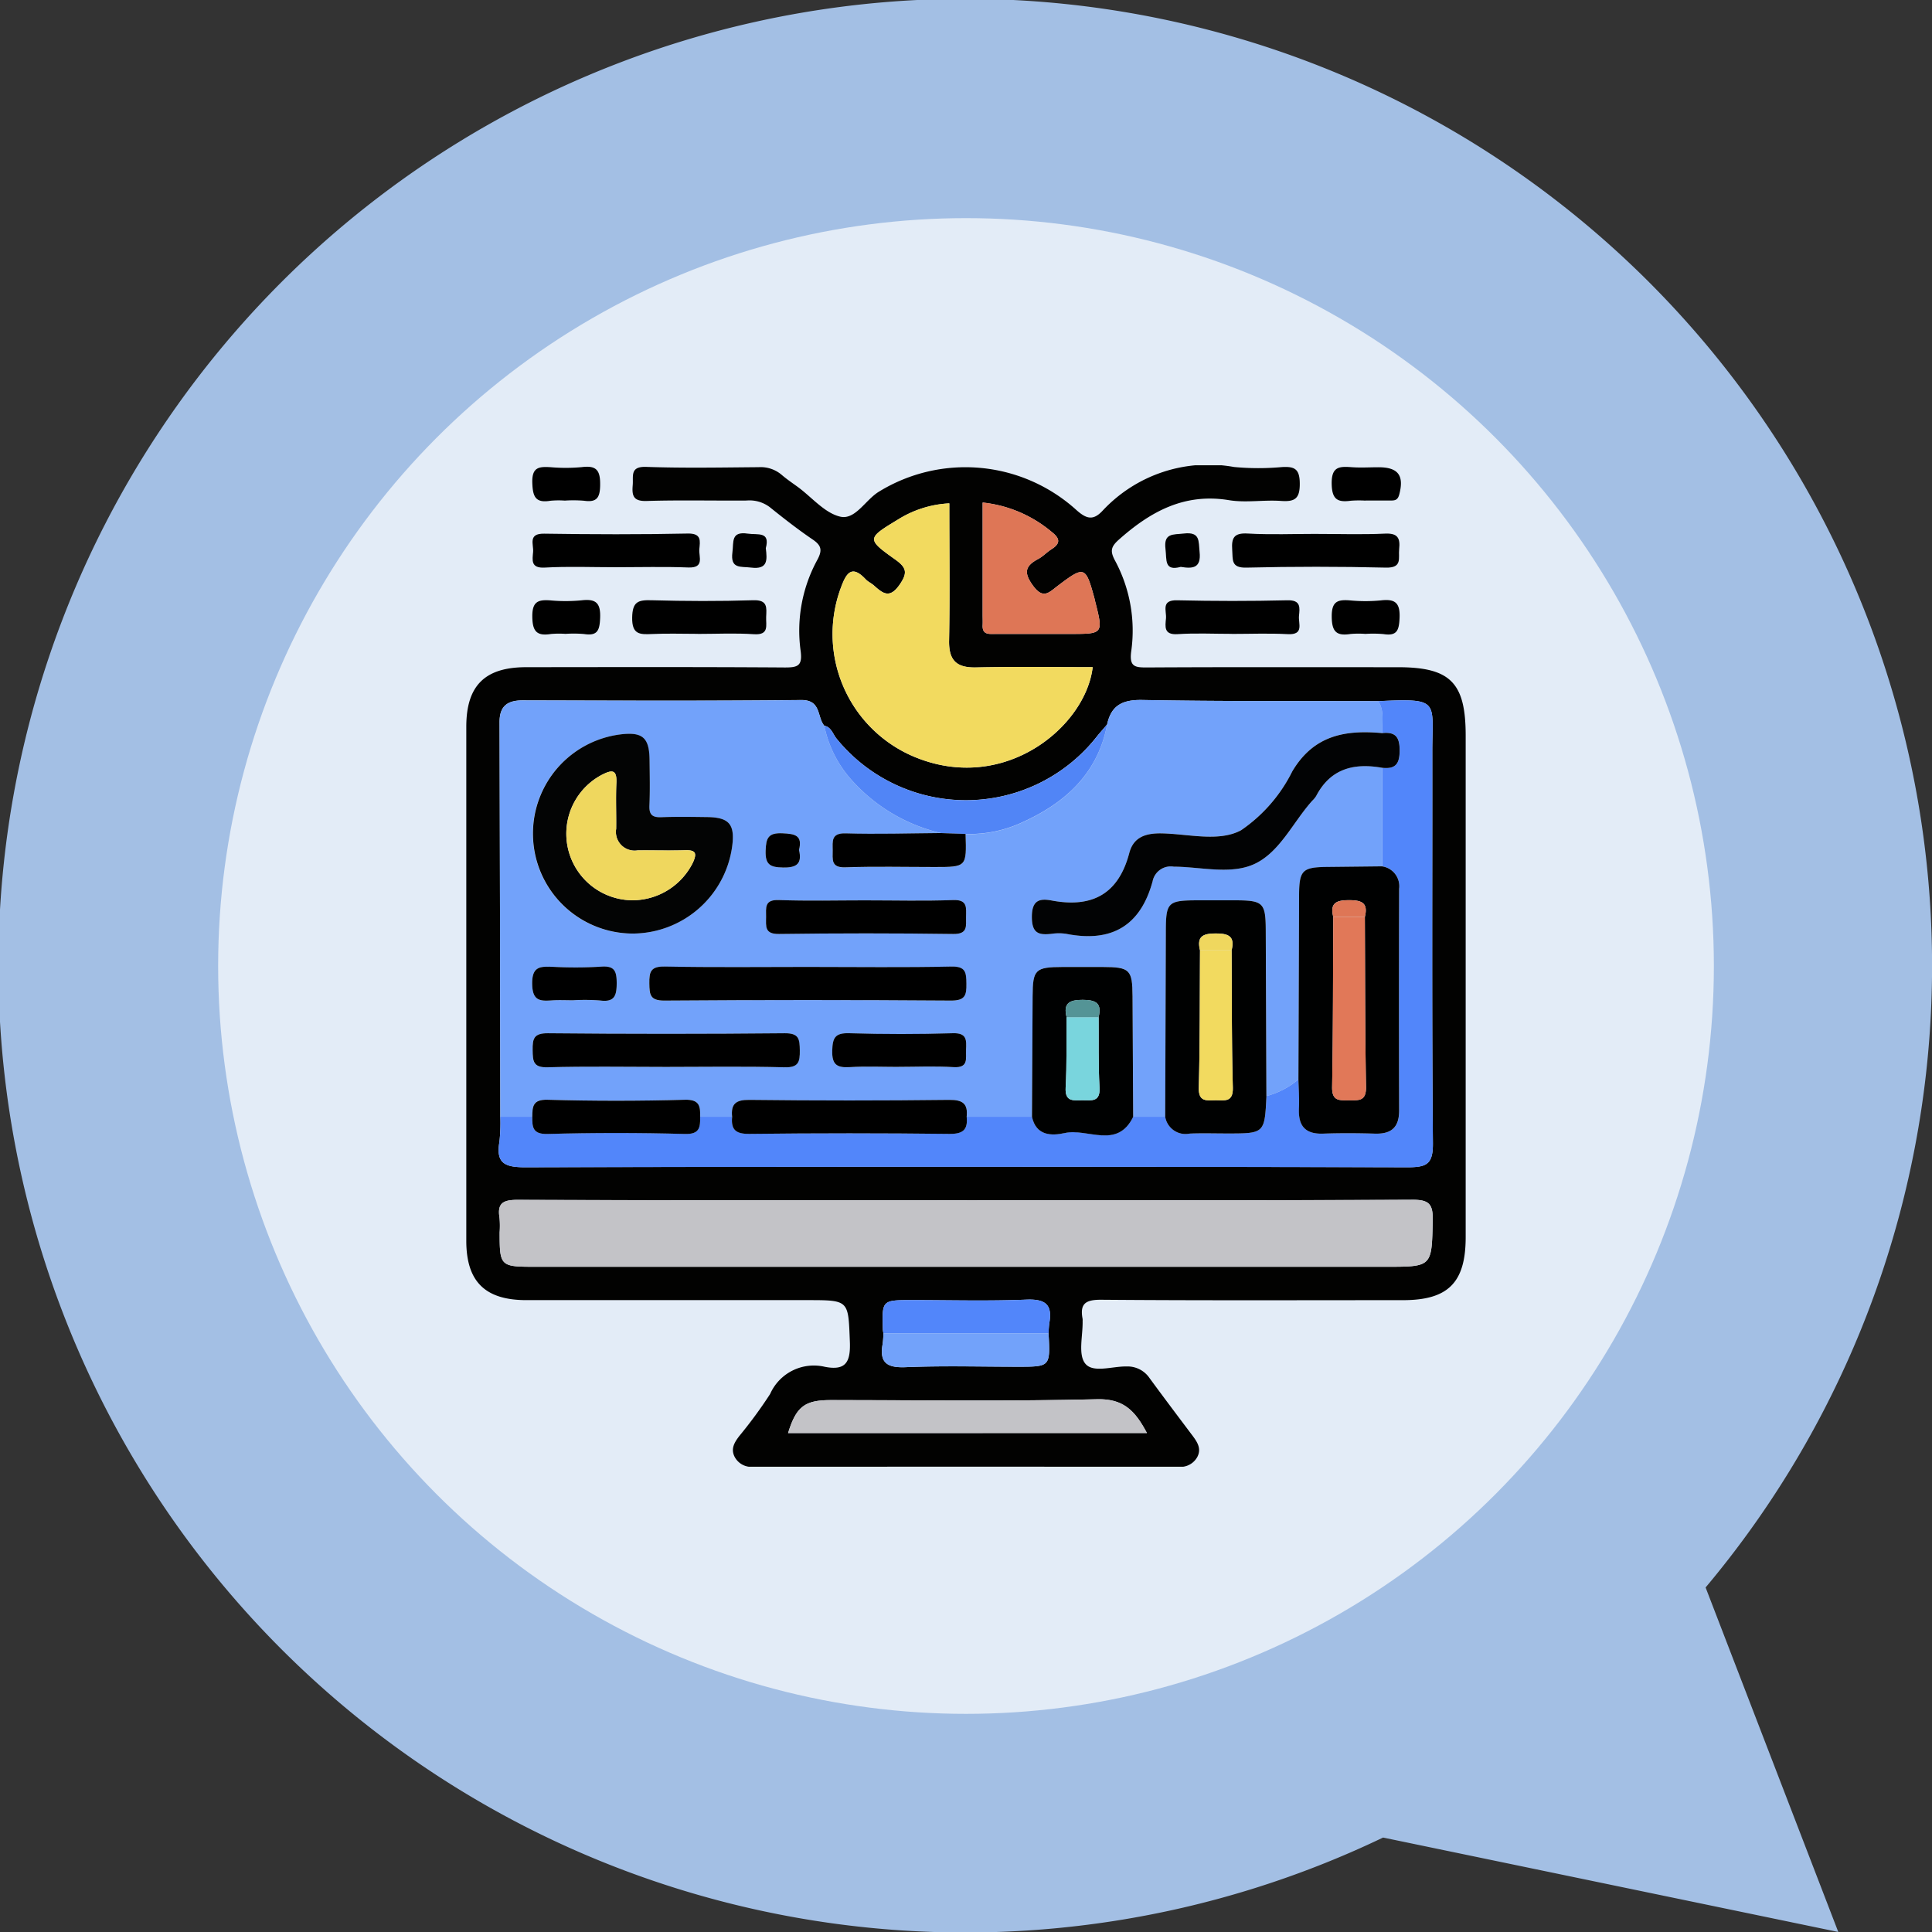 <svg xmlns="http://www.w3.org/2000/svg" xmlns:xlink="http://www.w3.org/1999/xlink" width="124.001" height="124" viewBox="0 0 124.001 124">
  <rect x="0" y="0" width="124.001" height="124" fill="#333333" stroke="none"/>
  <defs>
    <clipPath id="clip-path">
      <rect id="Rectángulo_377514" data-name="Rectángulo 377514" width="64.144" height="64.276" fill="none"/>
    </clipPath>
  </defs>
  <g id="Grupo_1071714" data-name="Grupo 1071714" transform="translate(-1087.93 -2136.256)">
    <g id="Grupo_1071492" data-name="Grupo 1071492" transform="translate(-0.07 78.256)">
      <g id="Grupo_159184" data-name="Grupo 159184" transform="translate(703.001)">
        <path id="Unión_12" data-name="Unión 12" d="M8464.769,11817.939a62.055,62.055,0,1,1,20.7-16.051l8.516,22.111Z" transform="translate(-7991 -9642)" fill="#a3bfe4"/>
        <circle id="Elipse_4842" data-name="Elipse 4842" cx="48" cy="48" r="48" transform="translate(399 2072)" fill="#e3ecf7"/>
      </g>
    </g>
    <g id="Grupo_1071505" data-name="Grupo 1071505" transform="translate(1117.858 2166.118)">
      <g id="Grupo_1071504" data-name="Grupo 1071504" transform="translate(0 0)" clip-path="url(#clip-path)">
        <path id="Trazado_819669" data-name="Trazado 819669" d="M0,33.212Q0,25,0,16.783c0-2.639,1.191-3.821,3.835-3.824,5.521-.005,11.042-.02,16.563.018.886.007,1.2-.091,1.054-1.116a9.474,9.474,0,0,1,1.088-5.809c.318-.6.254-.905-.3-1.283-.955-.648-1.869-1.363-2.769-2.087a2.157,2.157,0,0,0-1.488-.419c-2.137.016-4.276-.038-6.411.028-.848.026-.949-.334-.89-1.015.051-.587-.194-1.211.87-1.173,2.4.085,4.808.038,7.212.019a2.08,2.08,0,0,1,1.471.486c.336.29.708.539,1.065.8.893.662,1.709,1.659,2.7,1.889.976.225,1.618-1.088,2.5-1.613A10.606,10.606,0,0,1,39.132,2.848c.67.606,1.1.713,1.7.076A9.272,9.272,0,0,1,49.277.11a16.606,16.606,0,0,0,3.069.005c.806-.047,1.142.108,1.149,1.049.008.988-.319,1.187-1.211,1.124-1.108-.078-2.249.13-3.333-.049-2.866-.471-5.041.732-7.072,2.537-.5.448-.563.721-.264,1.3a9.476,9.476,0,0,1,1.069,5.812c-.161,1.087.256,1.093,1.084,1.088,5.344-.03,10.686-.015,16.03-.015,3.364,0,4.345.991,4.345,4.386q0,16.1,0,32.192c0,2.916-1.122,4.045-4.018,4.046-6.456,0-12.913.027-19.368-.026-1.007-.008-1.391.245-1.2,1.235a.868.868,0,0,1,0,.133c.022.93-.3,2.118.158,2.714.493.645,1.742.181,2.658.2a1.7,1.7,0,0,1,1.47.732c.92,1.256,1.859,2.5,2.794,3.743.3.406.555.821.277,1.341a1.232,1.232,0,0,1-1.23.621q-13.626-.01-27.249,0a1.209,1.209,0,0,1-1.216-.645c-.261-.522,0-.932.31-1.337A29.317,29.317,0,0,0,19.5,59.609,3.069,3.069,0,0,1,23,57.86c1.386.277,1.671-.332,1.618-1.628-.107-2.647-.032-2.649-2.729-2.649q-9.016,0-18.034,0c-2.648,0-3.851-1.188-3.855-3.8q-.01-8.281,0-16.564M26.772,55.723a5.973,5.973,0,0,1-.047.663c-.223,1.221.28,1.551,1.484,1.5,2.394-.1,4.8-.03,7.193-.03,2.081,0,2.081,0,1.97-2.134a5.971,5.971,0,0,1,.046-.662c.218-1.214-.269-1.559-1.484-1.509-2.438.1-4.884.03-7.326.03-1.926,0-1.927,0-1.874,1.878a2.191,2.191,0,0,0,.038.263m31.76-40.581c-5.047-.015-10.095.018-15.141-.077-1.269-.024-1.995.337-2.261,1.567-.226.268-.46.529-.678.8a10.687,10.687,0,0,1-16.687.112c-.24-.292-.333-.74-.789-.831-.474-.56-.179-1.662-1.49-1.648-5.953.065-11.908.037-17.862.022-.984,0-1.493.368-1.49,1.4q.037,12.662.049,25.324a11,11,0,0,1-.055,1.6c-.237,1.368.317,1.648,1.64,1.644q28.325-.071,56.651,0c1.23,0,1.632-.2,1.62-1.549-.073-8.373-.031-16.747-.039-25.12,0-3.275.53-3.437-3.468-3.246M32.15,47.168c-9.616,0-19.231.012-28.845-.022-.909,0-1.333.183-1.172,1.15a5.652,5.652,0,0,1,.008.934c0,2.177.037,2.212,2.276,2.212h54.62c2.976,0,2.928,0,2.992-2.992.023-1.038-.246-1.314-1.3-1.309-9.526.043-19.053.026-28.579.026M31,2.444A6.847,6.847,0,0,0,27.678,3.5c-1.961,1.185-1.99,1.239-.168,2.533.742.526.842.854.295,1.637-.639.919-1.078.544-1.64.046-.165-.147-.383-.242-.532-.4-.892-.95-1.239-.4-1.575.5A8.539,8.539,0,0,0,28.725,18.7c5.8,2.441,11.036-1.93,11.478-5.74-2.5,0-4.989-.039-7.479.016-1.263.028-1.76-.449-1.737-1.724C31.04,8.318,31,5.384,31,2.444M43.686,62.113c-.754-1.419-1.494-2.211-3.2-2.169C34.793,60.083,29.1,60,23.4,60c-1.683,0-2.221.411-2.748,2.116ZM33.14,2.391V9.6c0,.222.012.444,0,.666-.031.629.417.559.811.559q2.4,0,4.8,0c2.143,0,2.143,0,1.6-2.129-.011-.043-.018-.088-.028-.13-.572-2.106-.64-2.134-2.376-.817-.537.407-.919.869-1.564-.009-.612-.832-.537-1.271.321-1.724.31-.165.558-.441.857-.629.575-.363.555-.681.028-1.095a8.207,8.207,0,0,0-4.451-1.9" transform="translate(0 0.001)" fill="#020201"/>
        <path id="Trazado_819670" data-name="Trazado 819670" d="M8.465,5.4c-1.514,0-3.031-.062-4.54.023-.916.051-.789-.49-.747-1.005.041-.484-.345-1.188.709-1.172,3.072.047,6.145.057,9.216-.008.912-.019.788.493.744,1.008-.041.483.348,1.211-.709,1.17C11.583,5.356,10.024,5.4,8.465,5.4" transform="translate(1.11 1.144)"/>
        <path id="Trazado_819671" data-name="Trazado 819671" d="M41.729,3.263c1.47,0,2.94.05,4.407-.019.813-.039.988.279.911.991-.061.574.225,1.216-.848,1.191q-4.474-.108-8.948,0c-1.005.027-.873-.494-.919-1.131-.055-.774.107-1.108.992-1.057,1.464.084,2.936.023,4.406.023" transform="translate(12.827 1.143)"/>
        <path id="Trazado_819672" data-name="Trazado 819672" d="M12.078,8.56c-.98,0-1.961-.035-2.939.011-.786.038-1.29.032-1.271-1.06.018-1,.364-1.133,1.229-1.108,2.18.06,4.365.069,6.543,0,.94-.031.852.479.827,1.072-.023.54.211,1.176-.785,1.108-1.195-.08-2.4-.019-3.6-.019" transform="translate(2.779 2.26)"/>
        <path id="Trazado_819673" data-name="Trazado 819673" d="M37.411,8.559c-1.157,0-2.318-.057-3.471.019-.888.057-.794-.479-.744-1.007.046-.486-.338-1.191.716-1.166,2.357.054,4.718.057,7.077,0,.884-.023.793.48.743,1.008-.046.486.34,1.221-.716,1.165-1.2-.064-2.4-.015-3.6-.015" transform="translate(11.712 2.261)"/>
        <path id="Trazado_819674" data-name="Trazado 819674" d="M5.236,2.244a5.654,5.654,0,0,0-.934.008c-.95.158-1.142-.235-1.17-1.152C3.1.076,3.581.056,4.318.1a11.106,11.106,0,0,0,2-.007C7.272-.028,7.5.326,7.486,1.25c-.009.84-.24,1.118-1.05,1a8.657,8.657,0,0,0-1.2-.009" transform="translate(1.105 0.025)"/>
        <path id="Trazado_819675" data-name="Trazado 819675" d="M43.211,2.241a6.929,6.929,0,0,0-.934.007c-.859.118-1.216-.084-1.23-1.1C41.034.059,41.534.038,42.32.095,42.9.138,43.477.1,44.055.1c1.273,0,1.652.537,1.325,1.762-.1.365-.3.373-.567.373-.535,0-1.068,0-1.6,0" transform="translate(14.496 0.028)"/>
        <path id="Trazado_819676" data-name="Trazado 819676" d="M5.26,8.564a5.968,5.968,0,0,0-.934.008c-.912.145-1.188-.168-1.195-1.129s.387-1.085,1.164-1.027a10.617,10.617,0,0,0,2-.005c.916-.107,1.23.168,1.189,1.137-.032.789-.169,1.161-1.024,1.027a7.887,7.887,0,0,0-1.2-.011" transform="translate(1.106 2.257)"/>
        <path id="Trazado_819677" data-name="Trazado 819677" d="M43.183,8.564a5.968,5.968,0,0,0-.934.008c-.908.143-1.195-.16-1.2-1.126s.38-1.091,1.162-1.031a10.4,10.4,0,0,0,2,0c.912-.106,1.235.161,1.192,1.134-.035.783-.161,1.165-1.022,1.03a7.717,7.717,0,0,0-1.2-.011" transform="translate(14.497 2.257)"/>
        <path id="Trazado_819678" data-name="Trazado 819678" d="M14.771,4.19c.091.748.138,1.373-.943,1.238-.668-.085-1.344.11-1.2-.986.088-.668-.108-1.355.986-1.193.648.095,1.453-.164,1.154.942" transform="translate(4.453 1.139)"/>
        <path id="Trazado_819679" data-name="Trazado 819679" d="M34.148,5.382c-1.076.291-.892-.453-.978-1.133-.134-1.057.48-.928,1.179-1.008,1.06-.12.934.483,1.008,1.183.111,1.042-.436,1.084-1.208.958" transform="translate(11.708 1.14)"/>
        <path id="Trazado_819680" data-name="Trazado 819680" d="M40.573,12.7c.267-1.23.992-1.591,2.262-1.567,5.045.095,10.093.062,15.141.077.418.64.221,1.359.26,2.047-2.364-.218-4.4.123-5.779,2.456a9.9,9.9,0,0,1-3.287,3.778c-1.438.771-3.394.226-5.12.2-1.027-.016-1.789.254-2.053,1.262C41.3,23.593,39.6,24.489,37.01,24c-.8-.152-1.268,0-1.267,1.062s.451,1.168,1.267,1.077a3.111,3.111,0,0,1,.931,0c2.886.57,4.767-.483,5.551-3.373a1.187,1.187,0,0,1,1.357-.938c1.77.009,3.728.551,5.261-.21,1.576-.782,2.411-2.668,3.629-4.02a1.753,1.753,0,0,0,.253-.309c.922-1.765,2.436-2.13,4.244-1.805q0,3.164,0,6.329l-3.589.041c-1.541.018-1.746.219-1.752,1.794q-.026,5.919-.043,11.836a5.258,5.258,0,0,1-2.054,1.07q-.02-5.336-.042-10.674c-.008-1.727-.169-1.882-1.938-1.889-.8,0-1.6,0-2.4,0-1.958,0-2.068.111-2.073,2.019q-.018,5.939-.041,11.877H42.246q-.02-3.869-.041-7.735c-.009-1.723-.169-1.878-1.94-1.885q-1.267,0-2.534,0c-1.773.007-1.93.16-1.939,1.885l-.041,7.735H31.56c.088-.839-.246-1.1-1.116-1.088q-6.412.073-12.823,0c-.87-.009-1.206.249-1.116,1.088h-2.05c.009-.666-.027-1.123-.982-1.1q-4.4.124-8.812,0c-.955-.027-.992.43-.984,1.1H1.628q-.022-12.662-.049-25.324c0-1.034.5-1.406,1.49-1.4,5.954.015,11.908.043,17.86-.022,1.311-.014,1.016,1.088,1.49,1.65a7.427,7.427,0,0,0,1.681,3.4,11.045,11.045,0,0,0,5.806,3.487c-2.039.015-4.081.08-6.118.022-.94-.027-.834.5-.829,1.084s-.135,1.13.816,1.1c1.9-.069,3.813-.02,5.721-.02,2.058,0,2.058,0,1.992-2.124a8.039,8.039,0,0,0,3.728-.788c2.725-1.249,4.77-3.135,5.357-6.243M10.161,26.124A6.465,6.465,0,0,0,16.5,20.553c.189-1.436-.184-1.886-1.606-1.9-.98-.012-1.959-.03-2.938.008-.572.022-.792-.154-.766-.75.043-.977.02-1.958.009-2.938-.018-1.433-.456-1.805-1.889-1.624a6.415,6.415,0,0,0,.846,12.778M21.5,28.27c-3.112,0-6.225.039-9.334-.023-.905-.019-.995.344-.984,1.084.009.71.037,1.108.966,1.1q9.2-.071,18.4,0c.9.007.995-.344.984-1.084-.009-.71-.034-1.122-.966-1.1-3.022.066-6.045.024-9.068.024m-9.371,6.414c2.578,0,5.156-.045,7.731.024.907.023.993-.346.984-1.085-.009-.709-.035-1.11-.966-1.1q-7.6.075-15.2,0c-.9-.008-.993.345-.982,1.084.009.71.032,1.129.966,1.1,2.486-.073,4.976-.024,7.464-.024M25.1,23.994c-1.865,0-3.732.05-5.594-.02-.946-.035-.819.514-.821,1.092s-.11,1.1.827,1.087q5.594-.077,11.188,0c.943.014.819-.514.821-1.092s.111-1.122-.827-1.087c-1.862.07-3.729.02-5.594.02m2.031,10.69c1.2,0,2.4-.057,3.591.018.973.061.774-.558.8-1.11.026-.609.068-1.093-.844-1.066q-3.323.1-6.651,0c-.9-.027-1.072.275-1.095,1.114-.026.928.323,1.11,1.141,1.061,1.016-.062,2.039-.015,3.059-.015M6.3,30.408a13.076,13.076,0,0,1,1.724.014c.934.124,1.07-.309,1.07-1.12,0-.777-.146-1.12-1.012-1.05a26.714,26.714,0,0,1-3.053.011c-.806-.026-1.383-.068-1.359,1.116.023,1.106.544,1.084,1.3,1.035.441-.03.885-.005,1.327-.005m14.5-9.651c.241-.95-.273-1.034-1.066-1.069-.915-.042-1.051.309-1.077,1.123-.028.912.309,1.06,1.126,1.074.892.018,1.218-.263,1.018-1.129" transform="translate(0.558 3.932)" fill="#72a2fa"/>
        <path id="Trazado_819681" data-name="Trazado 819681" d="M31.6,34.865c9.526,0,19.052.019,28.579-.026,1.054-.005,1.323.271,1.3,1.309-.064,2.99-.016,2.992-2.992,2.992H3.868c-2.238,0-2.273-.035-2.275-2.212a5.8,5.8,0,0,0-.008-.934c-.161-.968.263-1.153,1.17-1.15,9.616.035,19.231.022,28.847.022" transform="translate(0.548 12.304)" fill="#c3c3c7"/>
        <path id="Trazado_819682" data-name="Trazado 819682" d="M58.252,13.251c-.041-.689.157-1.407-.261-2.047,4-.191,3.465-.028,3.468,3.246.008,8.373-.034,16.747.039,25.119.012,1.346-.39,1.553-1.62,1.551q-28.327-.063-56.651,0c-1.323,0-1.877-.276-1.64-1.644a11,11,0,0,0,.055-1.6h2.05c-.005.66.023,1.129.982,1.1q4.4-.124,8.813,0c.959.027.988-.44.982-1.1h2.05c-.085.831.238,1.1,1.115,1.095q6.412-.075,12.824,0c.877.009,1.2-.263,1.115-1.095h4.192c.265,1.222,1.256,1.23,2.106,1.039,1.464-.329,3.356,1.07,4.388-1.039h2.058a1.326,1.326,0,0,0,1.575,1.08c.8-.034,1.6-.008,2.4-.008,2.406,0,2.406,0,2.525-2.4a5.27,5.27,0,0,0,2.053-1.07c.015.62.065,1.241.035,1.859-.055,1.107.386,1.664,1.547,1.622,1.107-.038,2.218-.032,3.325,0,1.045.03,1.562-.387,1.557-1.479q-.026-7.118,0-14.235a1.29,1.29,0,0,0-1.078-1.438q0-3.164,0-6.329c.832.087,1.111-.237,1.111-1.114s-.279-1.2-1.111-1.115" transform="translate(0.542 3.939)" fill="#5286fa"/>
        <path id="Trazado_819683" data-name="Trazado 819683" d="M24.867,1.806c0,2.94.037,5.874-.018,8.806-.023,1.275.475,1.754,1.737,1.725,2.49-.057,4.982-.018,7.479-.018-.441,3.812-5.678,8.181-11.478,5.741A8.541,8.541,0,0,1,17.921,7.182c.336-.905.683-1.453,1.575-.5.149.16.367.253.532.4.562.5,1,.873,1.64-.045.547-.785.447-1.112-.295-1.639C19.55,4.1,19.58,4.051,21.541,2.864a6.847,6.847,0,0,1,3.326-1.058" transform="translate(6.137 0.638)" fill="#f2da5f"/>
        <path id="Trazado_819684" data-name="Trazado 819684" d="M38.3,46.469H15.263c.526-1.7,1.064-2.116,2.747-2.116,5.7,0,11.394.087,17.085-.053,1.708-.042,2.448.75,3.2,2.169" transform="translate(5.39 15.645)" fill="#c3c3c7"/>
        <path id="Trazado_819685" data-name="Trazado 819685" d="M24.491,1.767a8.207,8.207,0,0,1,4.451,1.9c.526.414.547.732-.028,1.095-.3.188-.547.464-.857.629-.858.453-.932.892-.321,1.724.645.878,1.027.417,1.564.009,1.736-1.317,1.8-1.288,2.376.817.011.042.018.087.028.13.539,2.129.539,2.129-1.6,2.129q-2.4,0-4.8,0c-.394,0-.842.07-.811-.559.011-.222,0-.444,0-.666v-7.2" transform="translate(8.649 0.625)" fill="#de7656"/>
        <path id="Trazado_819686" data-name="Trazado 819686" d="M35.134,12.29c-.587,3.108-2.632,4.995-5.357,6.243a8.029,8.029,0,0,1-3.728.788l-1.582-.057a11.04,11.04,0,0,1-5.806-3.487,7.427,7.427,0,0,1-1.681-3.4c.457.089.549.539.789.829A10.687,10.687,0,0,0,34.456,13.1c.218-.275.452-.537.678-.805" transform="translate(5.997 4.341)" fill="#5185f6"/>
        <path id="Trazado_819687" data-name="Trazado 819687" d="M19.8,41.748a2.523,2.523,0,0,1-.037-.264c-.053-1.877-.053-1.877,1.873-1.877,2.442,0,4.888.07,7.326-.031,1.215-.05,1.7.3,1.486,1.509a6.019,6.019,0,0,0-.047.663H19.8" transform="translate(6.974 13.976)" fill="#5286fa"/>
        <path id="Trazado_819688" data-name="Trazado 819688" d="M19.811,41.18h10.6c.111,2.134.111,2.134-1.97,2.134-2.4,0-4.8-.07-7.192.028-1.206.05-1.709-.28-1.486-1.5a5.949,5.949,0,0,0,.047-.662" transform="translate(6.961 14.544)" fill="#72a2fa"/>
        <path id="Trazado_819689" data-name="Trazado 819689" d="M44.856,19.027a1.286,1.286,0,0,1,1.077,1.438q-.02,7.118,0,14.234c0,1.093-.513,1.51-1.557,1.479-1.107-.032-2.218-.038-3.325,0-1.161.041-1.6-.516-1.548-1.622.031-.618-.019-1.239-.034-1.859q.022-5.919.043-11.836c.008-1.575.211-1.778,1.754-1.8l3.589-.039m-1.123,3.248c.226-.893-.185-1.078-1.012-1.078s-1.239.185-1.014,1.078c-.019,3.641-.009,7.283-.074,10.924-.016.922.49.84,1.088.84s1.1.081,1.087-.842c-.065-3.64-.055-7.281-.074-10.923" transform="translate(13.939 6.72)" fill="#000101"/>
        <path id="Trazado_819690" data-name="Trazado 819690" d="M9.6,25.557a6.416,6.416,0,0,1-.846-12.779c1.434-.18,1.873.192,1.89,1.625.011.978.034,1.959-.009,2.936-.026.6.194.771.766.75.978-.038,1.958-.02,2.936-.008,1.424.018,1.8.468,1.606,1.905A6.467,6.467,0,0,1,9.6,25.557m-.037-2.137A4.341,4.341,0,0,0,13.428,21c.25-.559.218-.812-.476-.792-1.023.031-2.047,0-3.072.009A1.2,1.2,0,0,1,8.5,18.831c.014-.98-.032-1.961.014-2.939.041-.87-.277-.857-.926-.526a4.272,4.272,0,0,0,1.972,8.055" transform="translate(1.118 4.499)" fill="#030404"/>
        <path id="Trazado_819691" data-name="Trazado 819691" d="M39.649,33.2c-.118,2.4-.118,2.4-2.524,2.4-.8,0-1.6-.026-2.4.007a1.324,1.324,0,0,1-1.575-1.078l.041-11.875c.005-1.908.115-2.016,2.073-2.019.8,0,1.6,0,2.4,0,1.77.005,1.931.162,1.939,1.888q.022,5.338.042,10.675m-4.262-9.356c-.019,2.935,0,5.871-.078,8.805-.027.963.522.819,1.092.819s1.119.145,1.092-.819c-.08-2.934-.06-5.87-.078-8.805.217-.885-.175-1.08-1.014-1.08s-1.23.195-1.014,1.08" transform="translate(11.708 7.288)" fill="#000101"/>
        <path id="Trazado_819692" data-name="Trazado 819692" d="M49.32,12.718c.832-.085,1.111.237,1.111,1.115s-.279,1.2-1.111,1.114c-1.809-.325-3.322.039-4.245,1.805a1.591,1.591,0,0,1-.253.307c-1.216,1.353-2.051,3.238-3.628,4.02-1.533.762-3.493.221-5.262.211a1.185,1.185,0,0,0-1.356.938c-.785,2.89-2.664,3.943-5.551,3.373a3.12,3.12,0,0,0-.932,0c-.816.091-1.265-.019-1.267-1.077s.465-1.214,1.267-1.062c2.594.49,4.292-.406,4.986-3.047.265-1.008,1.027-1.277,2.054-1.261,1.725.027,3.681.572,5.12-.2a9.907,9.907,0,0,0,3.287-3.778c1.382-2.333,3.415-2.674,5.779-2.456" transform="translate(9.474 4.472)" fill="#020304"/>
        <path id="Trazado_819693" data-name="Trazado 819693" d="M33.327,33.416c-1.032,2.11-2.924.71-4.39,1.039-.85.189-1.839.183-2.106-1.039l.041-7.735c.009-1.725.166-1.878,1.939-1.884q1.267,0,2.534,0c1.771.005,1.931.162,1.94,1.884q.02,3.869.041,7.735m-4.276-6.394c-.014,1.5.024,3.012-.058,4.514-.053.946.511.816,1.087.816s1.139.13,1.087-.817c-.083-1.5-.045-3.008-.058-4.513.221-.9-.168-1.115-1.028-1.115s-1.249.219-1.028,1.115" transform="translate(9.476 8.404)" fill="#000101"/>
        <path id="Trazado_819694" data-name="Trazado 819694" d="M19,23.8c3.023,0,6.046.042,9.068-.024.932-.02.957.391.966,1.1.011.74-.08,1.089-.984,1.084q-9.2-.067-18.4,0c-.93.007-.957-.391-.966-1.1-.011-.742.078-1.1.984-1.085,3.111.062,6.223.024,9.334.024" transform="translate(3.064 8.398)"/>
        <path id="Trazado_819695" data-name="Trazado 819695" d="M11.577,29.1c-2.488,0-4.978-.047-7.464.024-.934.027-.957-.391-.966-1.1-.011-.739.077-1.092.982-1.084q7.6.073,15.2,0c.93-.009.955.391.966,1.1.009.739-.077,1.11-.984,1.085-2.575-.069-5.153-.024-7.731-.024" transform="translate(1.111 9.515)"/>
        <path id="Trazado_819696" data-name="Trazado 819696" d="M27.667,31.188c.085.832-.238,1.106-1.115,1.095q-6.412-.075-12.824,0c-.877.011-1.2-.263-1.115-1.095-.089-.838.246-1.1,1.116-1.088q6.41.075,12.821,0c.87-.009,1.206.25,1.116,1.088" transform="translate(4.449 10.631)"/>
        <path id="Trazado_819697" data-name="Trazado 819697" d="M20.636,20.643c1.865,0,3.732.049,5.594-.02.938-.035.831.5.827,1.085s.123,1.106-.82,1.093q-5.594-.077-11.189,0c-.936.012-.829-.5-.827-1.087s-.124-1.127.821-1.092c1.862.069,3.729.02,5.594.02" transform="translate(5.02 7.283)"/>
        <path id="Trazado_819698" data-name="Trazado 819698" d="M13.907,31.19c.005.662-.023,1.129-.982,1.1q-4.4-.122-8.813,0c-.959.027-.988-.44-.982-1.1s.027-1.122.982-1.095q4.4.124,8.813,0c.955-.027.991.43.982,1.095" transform="translate(1.105 10.629)"/>
        <path id="Trazado_819699" data-name="Trazado 819699" d="M24.327,17.445l1.582.055c.068,2.124.068,2.124-1.992,2.124-1.908,0-3.817-.047-5.721.02-.951.035-.811-.524-.815-1.095s-.112-1.112.828-1.085c2.037.06,4.078-.005,6.118-.02" transform="translate(6.136 6.162)"/>
        <path id="Trazado_819700" data-name="Trazado 819700" d="M21.558,29.1c-1.02,0-2.043-.047-3.059.015-.817.05-1.166-.133-1.141-1.061.023-.838.195-1.141,1.095-1.114q3.323.1,6.651,0c.912-.027.87.457.844,1.066-.024.552.175,1.17-.8,1.11-1.193-.074-2.394-.018-3.591-.018" transform="translate(6.129 9.514)"/>
        <path id="Trazado_819701" data-name="Trazado 819701" d="M5.753,25.941c-.442,0-.886-.023-1.327.005-.758.05-1.279.07-1.3-1.035-.024-1.184.552-1.142,1.359-1.115a27.025,27.025,0,0,0,3.053-.012c.866-.069,1.011.273,1.012,1.05,0,.812-.137,1.245-1.07,1.12a13.074,13.074,0,0,0-1.724-.014" transform="translate(1.103 8.397)"/>
        <path id="Trazado_819702" data-name="Trazado 819702" d="M16.342,18.525c.2.866-.126,1.146-1.018,1.129-.817-.015-1.154-.162-1.126-1.074.026-.815.162-1.165,1.077-1.123.793.035,1.307.119,1.066,1.069" transform="translate(5.014 6.164)"/>
        <path id="Trazado_819703" data-name="Trazado 819703" d="M43.168,21.427c.019,3.641.009,7.283.074,10.923.016.923-.49.842-1.087.842s-1.1.081-1.088-.84c.065-3.641.055-7.283.074-10.924h2.026" transform="translate(14.504 7.568)" fill="#e17858"/>
        <path id="Trazado_819704" data-name="Trazado 819704" d="M43.165,21.708H41.139c-.226-.893.185-1.078,1.014-1.078s1.238.185,1.012,1.078" transform="translate(14.507 7.286)" fill="#de7656"/>
        <path id="Trazado_819705" data-name="Trazado 819705" d="M9.006,22.789a4.272,4.272,0,0,1-1.972-8.055c.648-.33.966-.344.926.526-.046.978,0,1.959-.014,2.939a1.2,1.2,0,0,0,1.376,1.39c1.024-.011,2.049.022,3.072-.009.694-.02.727.233.476.792a4.341,4.341,0,0,1-3.865,2.418" transform="translate(1.675 5.13)" fill="#efd75e"/>
        <path id="Trazado_819706" data-name="Trazado 819706" d="M36.851,23.007c.019,2.935,0,5.871.078,8.805.027.963-.522.819-1.092.819s-1.119.145-1.092-.819c.08-2.934.06-5.87.078-8.805h2.027" transform="translate(12.27 8.126)" fill="#f2da5f"/>
        <path id="Trazado_819707" data-name="Trazado 819707" d="M36.845,23.289H34.818c-.217-.885.175-1.08,1.014-1.08s1.23.195,1.014,1.08" transform="translate(12.276 7.844)" fill="#efd75e"/>
        <path id="Trazado_819708" data-name="Trazado 819708" d="M30.545,26.18c.014,1.5-.024,3.012.058,4.514.053.946-.511.816-1.087.816s-1.139.13-1.087-.816c.083-1.5.045-3.009.058-4.514h2.057" transform="translate(10.039 9.246)" fill="#79d5dd"/>
        <path id="Trazado_819709" data-name="Trazado 819709" d="M30.545,26.471H28.488c-.221-.9.168-1.115,1.028-1.115s1.249.219,1.028,1.115" transform="translate(10.039 8.955)" fill="#549496"/>
      </g>
    </g>
  </g>
</svg>
